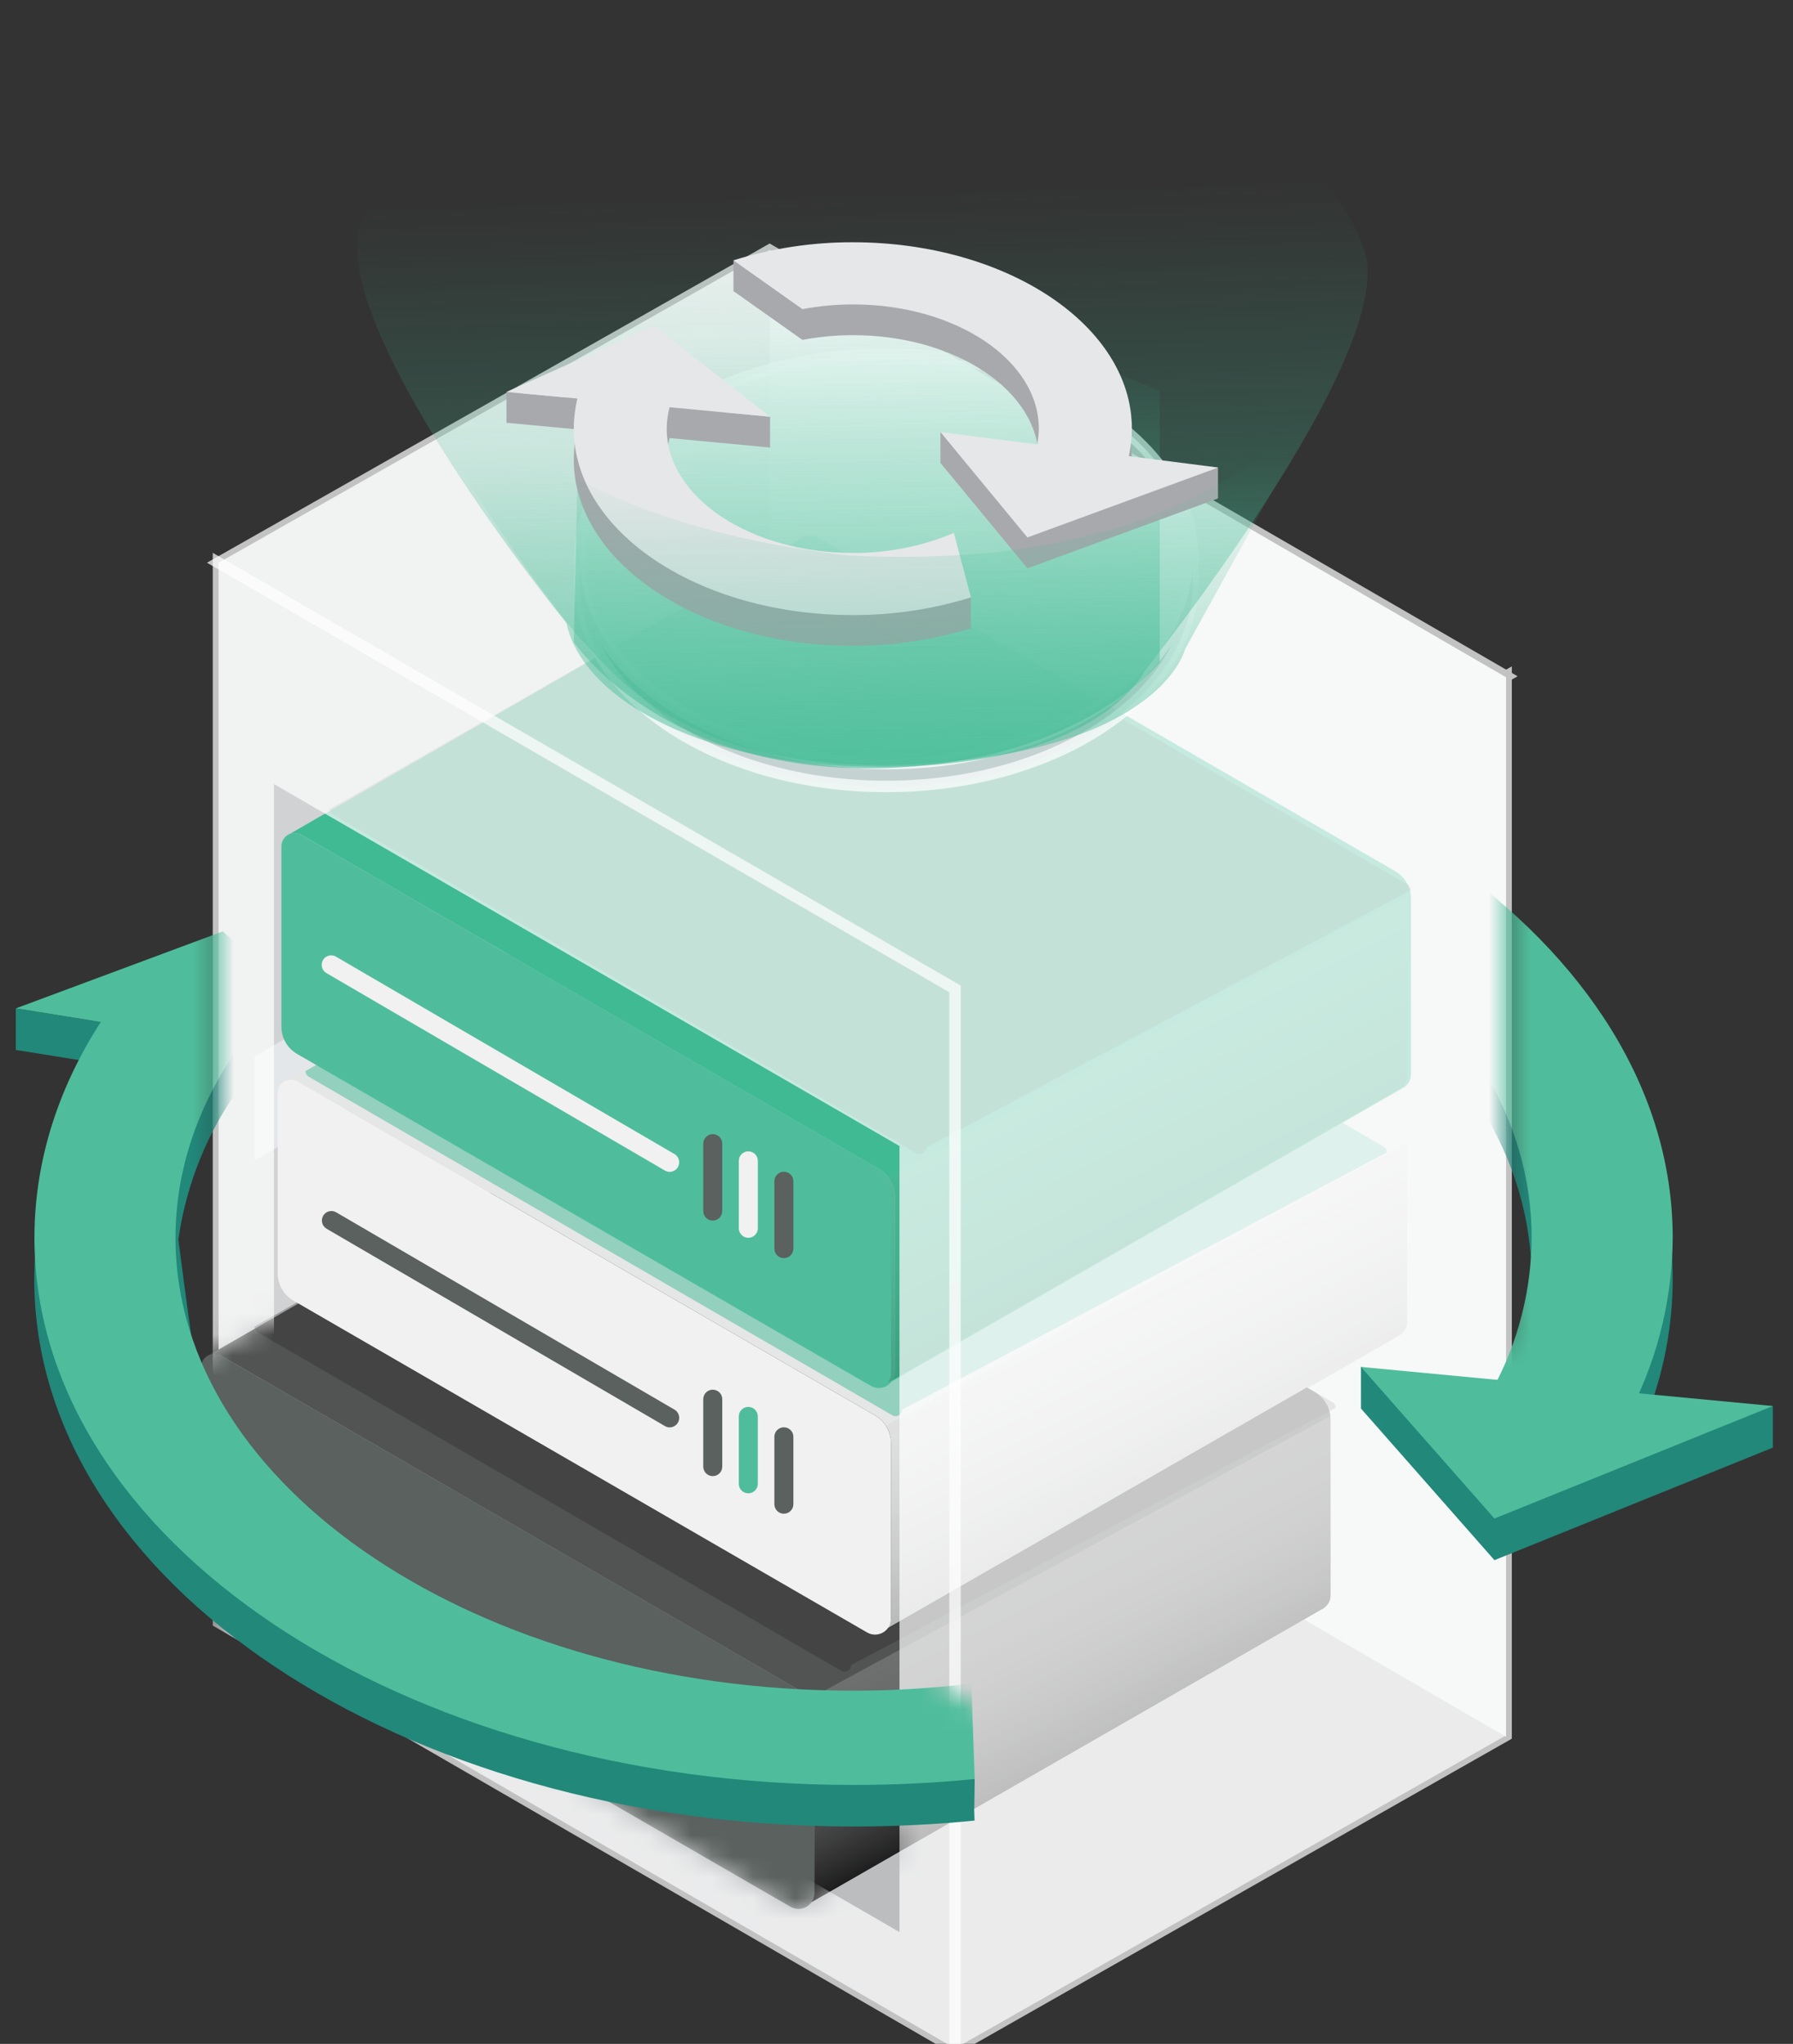 <?xml version="1.0" encoding="UTF-8"?>
<svg width="86px" height="98px" viewBox="0 0 86 98" version="1.1" xmlns="http://www.w3.org/2000/svg" xmlns:xlink="http://www.w3.org/1999/xlink">
    <rect x="0" y="0" width="86" height="98" fill="#333333" stroke="none"/>
    <!-- Generator: Sketch 63.1 (92452) - https://sketch.com -->
    <title>组 5879</title>
    <desc>Created with Sketch.</desc>
    <defs>
        <linearGradient x1="28.4%" y1="10.1%" x2="62.9%" y2="73.3%" id="linearGradient-1">
            <stop stop-color="#FFFFFF" stop-opacity="0" offset="0%"></stop>
            <stop stop-color="#000000" offset="100%"></stop>
        </linearGradient>
        <linearGradient x1="30.8%" y1="14.4%" x2="65.2%" y2="77.5%" id="linearGradient-2">
            <stop stop-color="#FFFFFF" stop-opacity="0" offset="0%"></stop>
            <stop stop-color="#000000" offset="100%"></stop>
        </linearGradient>
        <linearGradient x1="28.4%" y1="10.1%" x2="62.9%" y2="73.3%" id="linearGradient-3">
            <stop stop-color="#FFFFFF" stop-opacity="0" offset="0%"></stop>
            <stop stop-color="#000000" offset="100%"></stop>
        </linearGradient>
        <path d="M0,0 L0,40.764 L3.223,38.842 L5.114,39.156 L5.114,16.263 L31.825,32.006 L31.825,62.066 L33.772,64.139 L31.825,65.256 L29.855,66.386 L28.935,66.937 C28.719,67.067 28.45,67.069 28.232,66.943 L1.248,51.304 L0.286,50.733 L0.358,54.441 L37.282,76.135 L37.282,20.629 L0,0 Z" id="path-4"></path>
        <linearGradient x1="55.7%" y1="171.2%" x2="49.6%" y2="22.9%" id="linearGradient-6">
            <stop stop-color="#40BA93" offset="0%"></stop>
            <stop stop-color="#40BA93" stop-opacity="0" offset="100%"></stop>
        </linearGradient>
        <linearGradient x1="51%" y1="161.2%" x2="49.7%" y2="14.2%" id="linearGradient-7">
            <stop stop-color="#40BA93" offset="0%"></stop>
            <stop stop-color="#40BA93" stop-opacity="0.235" offset="76.7%"></stop>
            <stop stop-color="#40BA93" stop-opacity="0" offset="100%"></stop>
        </linearGradient>
        <linearGradient x1="54.2%" y1="153%" x2="51%" y2="39.8%" id="linearGradient-8">
            <stop stop-color="#40BA93" offset="0%"></stop>
            <stop stop-color="#40BA93" stop-opacity="0" offset="100%"></stop>
        </linearGradient>
        <polygon id="path-9" points="8.325 16.402 8.325 0.003 23.085 19.302 23.085 32.534 8.325 39.514 0 27.188 0 24.24 8.325 24.468"></polygon>
        <polygon id="path-11" points="10.754 16.929 10.754 0 0 4.996 0 32.509 35.711 53.644 52.606 43.166 41.866 35.858"></polygon>
    </defs>
    <g id="组-5879" stroke="none" stroke-width="1" fill="none" fill-rule="evenodd">
        <g transform="translate(-1, 1)" id="组_1783">
            <g transform="translate(0.17, 0.037)">
                <g id="组_565" transform="translate(10.475, 10.955)">
                    <g id="组_546">
                        <polygon id="路径_4991" fill="#BBBDBF" fill-rule="nonzero" points="62.592 71.215 36.161 86.226 0.835 65.796 27.266 50.784"></polygon>
                        <polygon id="路径_4992" fill="#E4E7E9" fill-rule="nonzero" points="27.266 50.783 62.592 71.284 62.592 20.481 27.266 0"></polygon>
                        <polygon id="路径_4993" fill="#D0D2D3" fill-rule="nonzero" points="27.269 50.783 0.838 65.794 0.838 14.991 27.269 0"></polygon>
                        <polygon id="路径_4994" fill="#E4E7E9" fill-rule="nonzero" points="2.56 43.662 9.159 39.816 9.159 34.796 2.56 38.669"></polygon>
                        <polygon id="路径_4995" fill="#E4E7E9" fill-rule="nonzero" points="11.866 36.675 14.789 34.971 14.789 32.746 11.866 34.463"></polygon>
                        <g id="组_535" transform="translate(18.477, 27.184)" fill-rule="nonzero">
                            <polygon id="路径_4996" fill="#E4E7E9" points="0.365 6.271 5.862 3.073 5.862 0.214 0.365 3.428"></polygon>
                            <polygon id="路径_4997" fill="#C0C3E2" points="5.862 0.215 5.497 -3.16151599e-14 -1.580758e-14 3.214 -1.580758e-14 6.057 0.365 6.271 0.365 3.427"></polygon>
                        </g>
                        <g id="组_537" transform="translate(0, 37.938)" fill-rule="nonzero">
                            <path d="M0.752,25.582 L28.271,41.497 C28.507,41.634 28.798,41.634 29.034,41.498 C29.27,41.362 29.416,41.11 29.416,40.837 L29.416,32.404 C29.416,31.864 29.129,31.365 28.662,31.094 L0.958,15.072 C0.76,14.959 0.517,14.958 0.32,15.072 C0.122,15.186 0,15.396 -2.94848641e-07,15.624 L-2.94848641e-07,24.278 C-0,24.816 0.286,25.313 0.752,25.582 L0.752,25.582 Z" id="路径_4998" fill="#5A615F"></path>
                            <g id="组_536" transform="translate(0.288, 0.158)" fill="#515453">
                                <path d="M53.133,16.662 L25.429,0.64 C25.255,0.54 25.044,0.528 24.861,0.61 L24.861,0.61 C24.815,0.63 24.771,0.655 24.731,0.685 L0.067,14.9 C0.258,14.802 0.485,14.808 0.67,14.916 L28.374,30.938 C28.841,31.208 29.128,31.707 29.128,32.247 L29.128,40.679 C29.127,40.84 29.074,40.996 28.977,41.124 L28.977,41.124 L53.421,27.095 C53.474,27.071 53.525,27.042 53.572,27.008 L53.572,27.008 C53.769,26.868 53.885,26.641 53.885,26.4 L53.885,17.971 C53.885,17.432 53.599,16.933 53.133,16.662 L53.133,16.662 Z" id="路径_5000"></path>
                            </g>
                            <path d="M29.416,32.404 L29.416,40.837 C29.415,40.998 29.363,41.154 29.266,41.282 L29.266,41.282 L53.71,27.253 C53.763,27.23 53.814,27.201 53.861,27.167 L53.861,27.167 C54.057,27.026 54.174,26.8 54.174,26.558 L54.174,18.129 C54.17,18.076 54.163,18.024 54.153,17.972 L29.138,31.547 C29.317,31.797 29.414,32.096 29.416,32.404 L29.416,32.404 Z" id="路径_5001" fill="url(#linearGradient-1)" style="mix-blend-mode: multiply;"></path>
                            <path d="M2.716,13.952 L30.704,30.18 C30.802,30.236 30.922,30.236 31.02,30.18 C31.118,30.123 31.178,30.019 31.178,29.906 L54.423,17.574 C54.423,17.461 54.364,17.357 54.266,17.301 L25.495,0.599 C25.397,0.542 25.277,0.542 25.179,0.598 C25.081,0.655 25.021,0.759 25.02,0.872 L2.56,13.679 C2.56,13.791 2.62,13.895 2.716,13.952 Z" id="路径_5002" fill="#221F1F" opacity="0.3"></path>
                        </g>
                        <g id="组_539" transform="translate(3.675, 24.944)" fill-rule="nonzero">
                            <path d="M0.752,25.425 L28.271,41.338 C28.507,41.474 28.798,41.474 29.034,41.338 C29.27,41.202 29.416,40.95 29.416,40.678 L29.416,32.246 C29.416,31.706 29.129,31.207 28.662,30.937 L0.957,14.915 C0.76,14.801 0.517,14.801 0.319,14.915 C0.122,15.028 -1.27823063e-07,15.239 -1.27823063e-07,15.467 L-1.27823063e-07,24.121 C-1.27823063e-07,24.659 0.286,25.156 0.752,25.425 Z" id="路径_5003" fill="#F1F1F1"></path>
                            <g id="组_538" transform="translate(0.288, 0)" fill="#E5E6E6">
                                <path d="M53.133,16.662 L25.429,0.64 C25.255,0.54 25.044,0.528 24.861,0.61 L24.861,0.61 C24.815,0.63 24.771,0.655 24.731,0.684 L0.067,14.898 C0.257,14.801 0.484,14.807 0.669,14.914 L28.373,30.936 C28.84,31.206 29.128,31.705 29.127,32.245 L29.127,40.679 C29.126,40.84 29.073,40.996 28.976,41.124 L28.976,41.124 L53.421,27.094 C53.474,27.071 53.524,27.042 53.571,27.008 L53.571,27.008 C53.768,26.867 53.884,26.641 53.884,26.399 L53.884,17.968 C53.884,17.43 53.598,16.933 53.133,16.662 L53.133,16.662 Z" id="路径_5005"></path>
                            </g>
                            <path d="M29.416,32.296 L29.416,40.73 C29.415,40.891 29.362,41.047 29.265,41.175 L29.265,41.175 L53.709,27.146 C53.763,27.123 53.813,27.094 53.86,27.059 L53.86,27.059 C54.057,26.919 54.174,26.692 54.174,26.451 L54.174,18.021 C54.169,17.969 54.162,17.916 54.152,17.864 L29.133,31.44 C29.313,31.689 29.412,31.988 29.416,32.296 Z" id="路径_5006" fill="url(#linearGradient-2)" opacity="0.28" style="mix-blend-mode: multiply;"></path>
                            <path d="M1.492,14.693 L29.479,30.923 C29.577,30.979 29.697,30.98 29.795,30.923 C29.892,30.867 29.952,30.763 29.953,30.651 L53.201,18.317 C53.201,18.205 53.14,18.101 53.043,18.045 L24.27,1.34 C24.172,1.284 24.052,1.284 23.954,1.34 C23.856,1.397 23.796,1.501 23.796,1.614 L1.334,14.42 C1.334,14.533 1.394,14.637 1.492,14.693 Z" id="路径_5007" fill="#4FBD9B" opacity="0.54"></path>
                        </g>
                        <g id="组_541" transform="translate(3.297, 13.675)" fill-rule="nonzero">
                            <path d="M1.308,24.868 L28.827,40.783 C29.063,40.92 29.354,40.92 29.591,40.784 C29.827,40.648 29.973,40.396 29.973,40.123 L29.973,31.689 C29.973,31.149 29.685,30.651 29.217,30.381 L1.512,14.359 C1.315,14.244 1.072,14.244 0.874,14.358 C0.677,14.472 0.555,14.683 0.555,14.911 L0.555,23.565 C0.555,24.103 0.842,24.599 1.308,24.868 L1.308,24.868 Z" id="路径_5008" fill="#4FBD9B"></path>
                            <g id="组_540" transform="translate(0.288, 0)" fill="#40BA93">
                                <path d="M53.69,16.106 L25.986,0.084 C25.813,-0.017 25.601,-0.028 25.418,0.054 L25.418,0.054 C25.372,0.074 25.328,0.099 25.288,0.128 L0.625,14.343 C0.814,14.245 1.041,14.251 1.226,14.358 L28.93,30.38 C29.397,30.65 29.685,31.149 29.685,31.688 L29.685,40.122 C29.684,40.284 29.631,40.441 29.534,40.57 L29.538,40.57 L53.982,26.541 C54.035,26.518 54.086,26.489 54.132,26.454 L54.132,26.454 C54.33,26.313 54.446,26.085 54.446,25.842 L54.446,17.414 C54.446,16.874 54.157,16.376 53.69,16.106 L53.69,16.106 Z" id="路径_5010"></path>
                            </g>
                            <path d="M29.794,31.748 L29.794,40.182 C29.794,40.343 29.741,40.5 29.643,40.629 L29.643,40.632 L54.087,26.603 C54.141,26.58 54.192,26.551 54.239,26.516 L54.239,26.516 C54.436,26.375 54.552,26.147 54.552,25.905 L54.552,17.473 C54.547,17.421 54.54,17.369 54.531,17.317 L29.511,30.892 C29.691,31.142 29.79,31.44 29.794,31.748 L29.794,31.748 Z" id="路径_5011" fill="url(#linearGradient-3)" opacity="0.18" style="mix-blend-mode: multiply;"></path>
                            <path d="M3.026,13.396 L31.013,29.628 C31.11,29.684 31.231,29.684 31.328,29.627 C31.426,29.571 31.486,29.467 31.486,29.354 L54.734,17.021 C54.734,16.909 54.675,16.805 54.577,16.749 L25.805,0.045 C25.707,-0.012 25.586,-0.012 25.489,0.044 C25.391,0.101 25.33,0.205 25.33,0.318 L2.87,13.125 C2.87,13.236 2.93,13.34 3.026,13.396 Z" id="路径_5012" fill="#221F1F" opacity="0.2"></path>
                        </g>
                        <g id="组_545">
                            <g id="组_542" transform="translate(0.835, 0)" fill="#FFFFFF" fill-rule="nonzero" opacity="0.7" stroke="#FFFFFF" stroke-width="0.55">
                                <polygon id="路径_5013" points="61.758 71.215 35.328 86.226 35.328 35.423 61.759 20.432"></polygon>
                                <polygon id="路径_5014" points="0 14.991 35.326 35.424 61.758 20.432 26.434 0"></polygon>
                            </g>
                            <g id="组_544" transform="translate(0, 12.501)">
                                <g id="组_543-Clipped">
                                    <mask id="mask-5" fill="white">
                                        <use xlink:href="#path-4"></use>
                                    </mask>
                                    <g id="路径_5016"></g>
                                    <g id="组_543" mask="url(#mask-5)" fill="#FFFFFF" fill-rule="nonzero" opacity="0.7" stroke="#FFFFFF" stroke-width="0.55">
                                        <g transform="translate(0.556, 2.225)" id="路径_5015">
                                            <path d="M0.279,0.265 L0.279,51.068 L35.605,71.5 L35.605,20.697 L0.279,0.265 Z M33.217,66.398 L2.667,48.729 L2.667,10.403 L33.217,28.073 L33.217,66.398 Z"></path>
                                        </g>
                                    </g>
                                </g>
                            </g>
                        </g>
                    </g>
                    <g id="组_552" transform="translate(2.889, 60.053)" fill-rule="nonzero">
                        <g id="组_548" fill="#4FBD9B">
                            <g id="组_547">
                                <path d="M16.688,10.378 C16.608,10.378 16.529,10.357 16.46,10.317 L0.228,0.852 C0.021,0.72 -0.046,0.449 0.077,0.237 C0.2,0.024 0.468,-0.053 0.685,0.062 L16.917,9.528 C17.097,9.631 17.184,9.842 17.13,10.041 C17.076,10.241 16.895,10.379 16.688,10.378 L16.688,10.378 Z" id="路径_5017"></path>
                            </g>
                        </g>
                        <g id="组_549" transform="translate(18.297, 8.57)" fill="#4FBD9B">
                            <path d="M0.455,4.142 C0.334,4.143 0.218,4.095 0.132,4.009 C0.047,3.923 -0.001,3.807 -0.001,3.686 L-0.001,0.456 C-0.001,0.204 0.203,1.08734905e-07 0.455,1.08734905e-07 C0.707,1.08734905e-07 0.911,0.204 0.911,0.456 L0.911,3.686 C0.911,3.938 0.707,4.142 0.455,4.142 L0.455,4.142 Z" id="路径_5018"></path>
                        </g>
                        <g id="组_550" transform="translate(20.002, 9.396)" fill="#F1F1F1">
                            <path d="M0.456,4.142 C0.335,4.143 0.219,4.095 0.133,4.009 C0.048,3.923 -0,3.807 -3.404552e-07,3.686 L-3.404552e-07,0.456 C-3.404552e-07,0.204 0.204,-3.16151599e-14 0.456,-3.16151599e-14 C0.708,-3.16151599e-14 0.912,0.204 0.912,0.456 L0.912,3.688 C0.912,3.939 0.707,4.143 0.456,4.142 L0.456,4.142 Z" id="路径_5019"></path>
                        </g>
                        <g id="组_551" transform="translate(21.708, 10.374)" fill="#4FBD9B">
                            <path d="M0.456,4.144 C0.335,4.144 0.219,4.096 0.133,4.01 C0.048,3.925 -0,3.808 -3.40455169e-07,3.687 L-3.40455169e-07,0.456 C-3.40455169e-07,0.204 0.204,3.16151599e-14 0.456,3.16151599e-14 C0.708,3.16151599e-14 0.912,0.204 0.912,0.456 L0.912,3.687 C0.912,3.939 0.708,4.144 0.456,4.144 L0.456,4.144 Z" id="路径_5020"></path>
                        </g>
                    </g>
                    <g id="组_558" transform="translate(5.789, 46.071)" fill-rule="nonzero">
                        <g id="组_554" fill="#5A615F">
                            <g id="组_553">
                                <path d="M16.688,10.377 C16.608,10.377 16.529,10.356 16.46,10.315 L0.228,0.851 C0.013,0.723 -0.059,0.447 0.067,0.23 C0.192,0.014 0.468,-0.061 0.685,0.062 L16.917,9.526 C17.095,9.63 17.182,9.84 17.128,10.039 C17.074,10.238 16.894,10.377 16.688,10.377 Z" id="路径_5021"></path>
                            </g>
                        </g>
                        <g id="组_555" transform="translate(18.297, 8.57)" fill="#5A615F">
                            <path d="M0.456,4.144 C0.335,4.144 0.219,4.096 0.133,4.01 C0.048,3.925 -0,3.808 -3.40455169e-07,3.687 L-3.40455169e-07,0.456 C-3.40455169e-07,0.204 0.204,0 0.456,0 C0.708,0 0.912,0.204 0.912,0.456 L0.912,3.687 C0.912,3.939 0.708,4.144 0.456,4.144 L0.456,4.144 Z" id="路径_5022"></path>
                        </g>
                        <g id="组_556" transform="translate(20.002, 9.395)" fill="#4FBD9B">
                            <path d="M0.456,4.144 C0.204,4.144 -1.580758e-14,3.939 -1.580758e-14,3.687 L-1.580758e-14,0.456 C-1.580758e-14,0.204 0.204,-3.16151599e-14 0.456,-3.16151599e-14 C0.708,-3.16151599e-14 0.912,0.204 0.912,0.456 L0.912,3.687 C0.912,3.808 0.864,3.924 0.779,4.01 C0.693,4.095 0.577,4.144 0.456,4.144 L0.456,4.144 Z" id="路径_5023"></path>
                        </g>
                        <g id="组_557" transform="translate(21.708, 10.374)" fill="#5A615F">
                            <path d="M0.456,4.142 C0.335,4.143 0.219,4.095 0.133,4.009 C0.048,3.923 -0,3.807 -3.40455153e-07,3.686 L-3.40455153e-07,0.456 C-3.40455153e-07,0.293 0.087,0.143 0.228,0.061 C0.369,-0.02 0.543,-0.02 0.684,0.061 C0.825,0.143 0.912,0.293 0.912,0.456 L0.912,3.686 C0.912,3.938 0.708,4.142 0.456,4.142 L0.456,4.142 Z" id="路径_5024"></path>
                        </g>
                    </g>
                    <g id="组_564" transform="translate(5.233, 33.818)" fill-rule="nonzero">
                        <g id="组_560" fill="#F1F1F1">
                            <g id="组_559">
                                <path d="M17.244,10.378 C17.164,10.378 17.086,10.356 17.016,10.317 L0.784,0.851 C0.641,0.77 0.553,0.619 0.552,0.455 C0.552,0.291 0.64,0.139 0.782,0.058 C0.925,-0.024 1.1,-0.022 1.241,0.062 L17.474,9.526 C17.651,9.63 17.738,9.84 17.684,10.039 C17.631,10.238 17.45,10.377 17.244,10.377 L17.244,10.378 Z" id="路径_5025"></path>
                            </g>
                        </g>
                        <g id="组_561" transform="translate(18.853, 8.57)" fill="#5A615F">
                            <path d="M0.456,4.144 C0.335,4.144 0.219,4.096 0.133,4.01 C0.048,3.925 -0,3.808 -3.40455169e-07,3.687 L-3.40455169e-07,0.456 C-3.40455169e-07,0.204 0.204,0 0.456,0 C0.708,0 0.912,0.204 0.912,0.456 L0.912,3.687 C0.912,3.939 0.708,4.144 0.456,4.144 L0.456,4.144 Z" id="路径_5026"></path>
                        </g>
                        <g id="组_562" transform="translate(20.559, 9.395)" fill="#F1F1F1">
                            <path d="M0.456,4.144 C0.204,4.144 -1.580758e-14,3.939 -1.580758e-14,3.687 L-1.580758e-14,0.456 C-1.580758e-14,0.204 0.204,-3.16151599e-14 0.456,-3.16151599e-14 C0.708,-3.16151599e-14 0.912,0.204 0.912,0.456 L0.912,3.687 C0.912,3.939 0.708,4.144 0.456,4.144 L0.456,4.144 Z" id="路径_5027"></path>
                        </g>
                        <g id="组_563" transform="translate(22.264, 10.374)" fill="#5A615F">
                            <path d="M0.456,4.142 C0.335,4.143 0.219,4.095 0.133,4.009 C0.048,3.924 -0,3.807 -1.36515562e-06,3.686 L-1.36515562e-06,0.455 C-1.36515562e-06,0.203 0.204,-0.001 0.456,-0.001 C0.708,-0.001 0.912,0.203 0.912,0.455 L0.912,3.685 C0.913,3.806 0.865,3.923 0.779,4.009 C0.694,4.094 0.577,4.143 0.456,4.142 L0.456,4.142 Z" id="路径_5028"></path>
                        </g>
                    </g>
                </g>
                <ellipse id="椭圆_40" stroke="#FFFFFF" stroke-width="0.55" fill="#FFFFFF" fill-rule="nonzero" opacity="0.7" cx="43.344" cy="25.755" rx="14.704" ry="9.818"></ellipse>
                <path d="M43.344,35.574 C35.498,35.574 29.09,31.471 28.664,26.303 C28.649,26.485 28.64,26.667 28.64,26.852 C28.64,32.274 35.223,36.671 43.343,36.671 C51.463,36.671 58.046,32.277 58.046,26.852 C58.046,26.668 58.037,26.485 58.022,26.303 C57.597,31.471 51.189,35.574 43.344,35.574 Z" id="路径_5029" stroke="#FFFFFF" stroke-width="0.55" fill="#C5CDD1" fill-rule="nonzero" opacity="0.7"></path>
                <path d="M66.267,10.961 C64.572,6.067 57.493,0 41.484,0 C25.474,0 20.322,4.609 18.202,9.415 C16.081,14.222 28.001,28.843 28.001,28.843 C28.822,32.709 35.044,35.716 42.606,35.716 C53.459,35.908 55.721,31.155 55.721,31.149 C55.721,31.143 67.962,15.858 66.267,10.961 Z" id="路径_5030" fill="url(#linearGradient-6)" fill-rule="nonzero"></path>
                <path d="M28.657,16.192 L28.354,29.757 C28.354,29.757 32.433,35.801 42.425,35.801 C52.418,35.801 56.457,30.722 56.457,30.722 L56.457,17.707 L42.405,11.93 L28.657,16.192 Z" id="路径_5031" fill="url(#linearGradient-7)" fill-rule="nonzero"></path>
                <g id="组_567" transform="translate(25.124, 11.445)" fill="#A7A9AC" fill-rule="nonzero">
                    <polygon id="路径_5032" points="20.813 9.713 24.985 14.768 34.131 11.414"></polygon>
                    <polygon id="路径_5033" points="12.64 8.976 7.079 4.612 -0.002 7.788"></polygon>
                    <g id="组_566" transform="translate(3.223, 3.764)">
                        <polygon id="路径_5034" opacity="0.7" points="9.024 0.59 9.042 0.583 9.006 0.556"></polygon>
                        <path d="M18.234,10.784 C16.701,11.431 15.051,11.757 13.387,11.745 C8.458,11.745 4.462,9.075 4.462,5.786 C4.469,5.015 4.685,4.26 5.087,3.601 L5.087,3.601 L0.889,2.586 C0.317,3.555 0.011,4.659 0.003,5.784 C0.003,10.721 5.996,14.723 13.39,14.723 C15.31,14.728 17.22,14.442 19.054,13.875 L18.234,10.784 Z" id="路径_5035"></path>
                    </g>
                    <path d="M25.533,9.55 C25.524,10.314 25.309,11.062 24.91,11.714 L26.673,13.226 L28.803,13.226 C29.565,12.15 29.981,10.868 29.996,9.55 C29.996,4.612 24.003,0.609 16.609,0.609 C14.668,0.604 12.738,0.896 10.886,1.475 L14.194,3.815 C14.991,3.665 15.799,3.589 16.61,3.588 C21.537,3.588 25.533,6.258 25.533,9.55 Z" id="路径_5036"></path>
                    <path d="M34.127,11.415 L34.127,9.936 C34.127,9.936 27.43,9.365 27.471,9.54 C27.746,10.724 26.891,4.612 26.891,4.612 L10.886,-0.001 L10.886,1.477 L14.488,2.841 L22.274,2.512 L25.041,5.849 L25.943,10.175 L20.814,8.235 L20.814,9.713 L26.674,13.227 L34.127,11.415 Z" id="路径_5037"></path>
                    <polygon id="路径_5038" points="0 7.788 0 6.31 12.641 7.498 12.641 8.976 7.338 7.498 6.031 10.763 8.857 14.021 22.273 16.163 22.273 17.64 9.995 16.444 6.03 13.084 3.541 9.477 4.11 7.498"></polygon>
                </g>
                <g id="组_569" transform="translate(25.124, 10.577)" fill="#E6E7E8" fill-rule="nonzero">
                    <polygon id="路径_5039" points="20.813 9.101 24.985 14.156 34.131 10.803"></polygon>
                    <polygon id="路径_5040" points="12.64 8.366 7.079 4.002 -0.002 7.178"></polygon>
                    <g id="组_568" transform="translate(3.223, 3.153)">
                        <polygon id="路径_5041" opacity="0.7" points="9.024 0.591 9.042 0.583 9.006 0.556"></polygon>
                        <path d="M18.234,10.785 C16.701,11.431 15.051,11.758 13.387,11.745 C8.458,11.745 4.462,9.076 4.462,5.786 C4.469,5.015 4.685,4.26 5.087,3.602 L5.087,3.602 L0.889,2.588 C0.317,3.557 0.011,4.66 0.003,5.785 C0.003,10.723 5.996,14.725 13.39,14.725 C15.31,14.73 17.22,14.444 19.054,13.877 L18.234,10.785 Z" id="路径_5042"></path>
                    </g>
                    <path d="M25.533,8.941 C25.524,9.705 25.309,10.453 24.91,11.105 L26.673,12.617 L28.803,12.617 C29.565,11.541 29.981,10.259 29.996,8.941 C29.996,4.003 24.003,0.002 16.609,0.002 C14.668,-0.003 12.738,0.29 10.885,0.869 L14.194,3.209 C14.99,3.059 15.799,2.983 16.609,2.982 C21.537,2.98 25.533,5.649 25.533,8.941 Z" id="路径_5043"></path>
                </g>
                <path d="M19.407,10.876 C19.407,10.876 20.62,23.251 41.55,25.598 C64.351,26.746 67.47,12.329 67.47,12.329 L57.675,30.081 C57.675,30.081 56.547,34.898 45.022,35.587 C33.496,36.277 29.954,30.838 28.822,29.747 C27.691,28.657 17.715,15.504 19.407,10.876 Z" id="路径_5045" fill="url(#linearGradient-8)" fill-rule="nonzero"></path>
                <g id="组_573" transform="translate(64.742, 39.012)">
                    <g id="组_572-Clipped">
                        <mask id="mask-10" fill="white">
                            <use xlink:href="#path-9"></use>
                        </mask>
                        <g id="路径_5049"></g>
                        <g id="组_572" mask="url(#mask-10)">
                            <g transform="translate(-21.691, -7.23)" id="组_571">
                                <g transform="translate(0.293, 0.321)">
                                    <path d="M36.623,34.347 C37.342,32.378 37.712,30.299 37.716,28.204 C37.716,14.067 20.969,2.547 0,1.995 L0,6.512 C17.232,7.061 30.951,16.561 30.951,28.203 C30.944,30.138 30.564,32.054 29.831,33.845 L22.763,32.401 L22.763,34.396 L22.763,34.396 L29.166,41.666 L42.518,36.271 L42.518,36.271 L42.518,34.276 L36.623,34.347 Z" id="路径_5046" fill="#21887A" fill-rule="nonzero"></path>
                                    <polygon id="路径_5047" fill="#4FBD9B" fill-rule="nonzero" points="22.763 32.401 29.166 39.671 42.518 34.276"></polygon>
                                    <g id="组_570" fill="#4FBD9B" fill-rule="nonzero">
                                        <path d="M0,0 L0,4.517 C17.232,5.065 30.951,14.566 30.951,26.208 C30.937,28.709 30.312,31.168 29.131,33.372 L35.76,34.384 C37.033,31.845 37.702,29.047 37.716,26.208 C37.716,12.072 20.969,0.552 0,0 Z" id="路径_5048"></path>
                                    </g>
                                </g>
                            </g>
                        </g>
                    </g>
                </g>
                <g id="组_576" transform="translate(0.556, 41.382)">
                    <g id="组_575-Clipped">
                        <mask id="mask-12" fill="white">
                            <use xlink:href="#path-11"></use>
                        </mask>
                        <g id="路径_5053"></g>
                        <g id="组_575" mask="url(#mask-12)">
                            <g transform="translate(0, 2.225)" id="组_574">
                                <g transform="translate(0.481, 0.015)">
                                    <path d="M46.524,42.071 L46.544,40.639 L46.472,40.626 L46.381,38.063 C44.507,38.286 42.621,38.4 40.733,38.403 C35.254,38.434 29.813,37.473 24.675,35.567 C22.006,33.944 17.208,31.032 13.882,28.936 C11.997,27.143 10.488,24.993 9.443,22.61 C9.074,20.274 8.671,17.288 8.348,14.775 C8.725,12.115 9.751,9.587 11.335,7.417 L17.649,8.43 L17.649,6.434 L14.938,5.999 L10.472,1.994 L4.299,4.29 L0.551,3.689 L0.551,5.684 L4.111,6.255 L2.573,8.408 C2.573,8.408 2.644,9.012 2.755,9.96 C1.892,12.097 1.444,14.379 1.437,16.683 C1.437,31.173 19.027,42.919 40.726,42.919 C42.701,42.919 44.638,42.824 46.537,42.634 L46.517,42.07 L46.524,42.071 Z" id="路径_5050" fill="#21887A" fill-rule="nonzero"></path>
                                    <polygon id="路径_5051" fill="#4FBD9B" fill-rule="nonzero" points="17.651 6.434 10.477 0 0.558 3.689"></polygon>
                                    <path d="M46.382,36.067 C44.507,36.29 42.622,36.404 40.734,36.407 C22.769,36.407 8.211,26.683 8.211,14.689 C8.211,10.718 9.814,7 12.601,3.797 L6.022,2.399 C3.105,6.066 1.445,10.247 1.445,14.691 C1.445,29.18 19.036,40.926 40.734,40.926 C42.709,40.926 44.646,40.831 46.545,40.641 L46.382,36.067 Z" id="路径_5052" fill="#4FBD9B" fill-rule="nonzero"></path>
                                </g>
                            </g>
                        </g>
                    </g>
                </g>
            </g>
        </g>
    </g>
</svg>